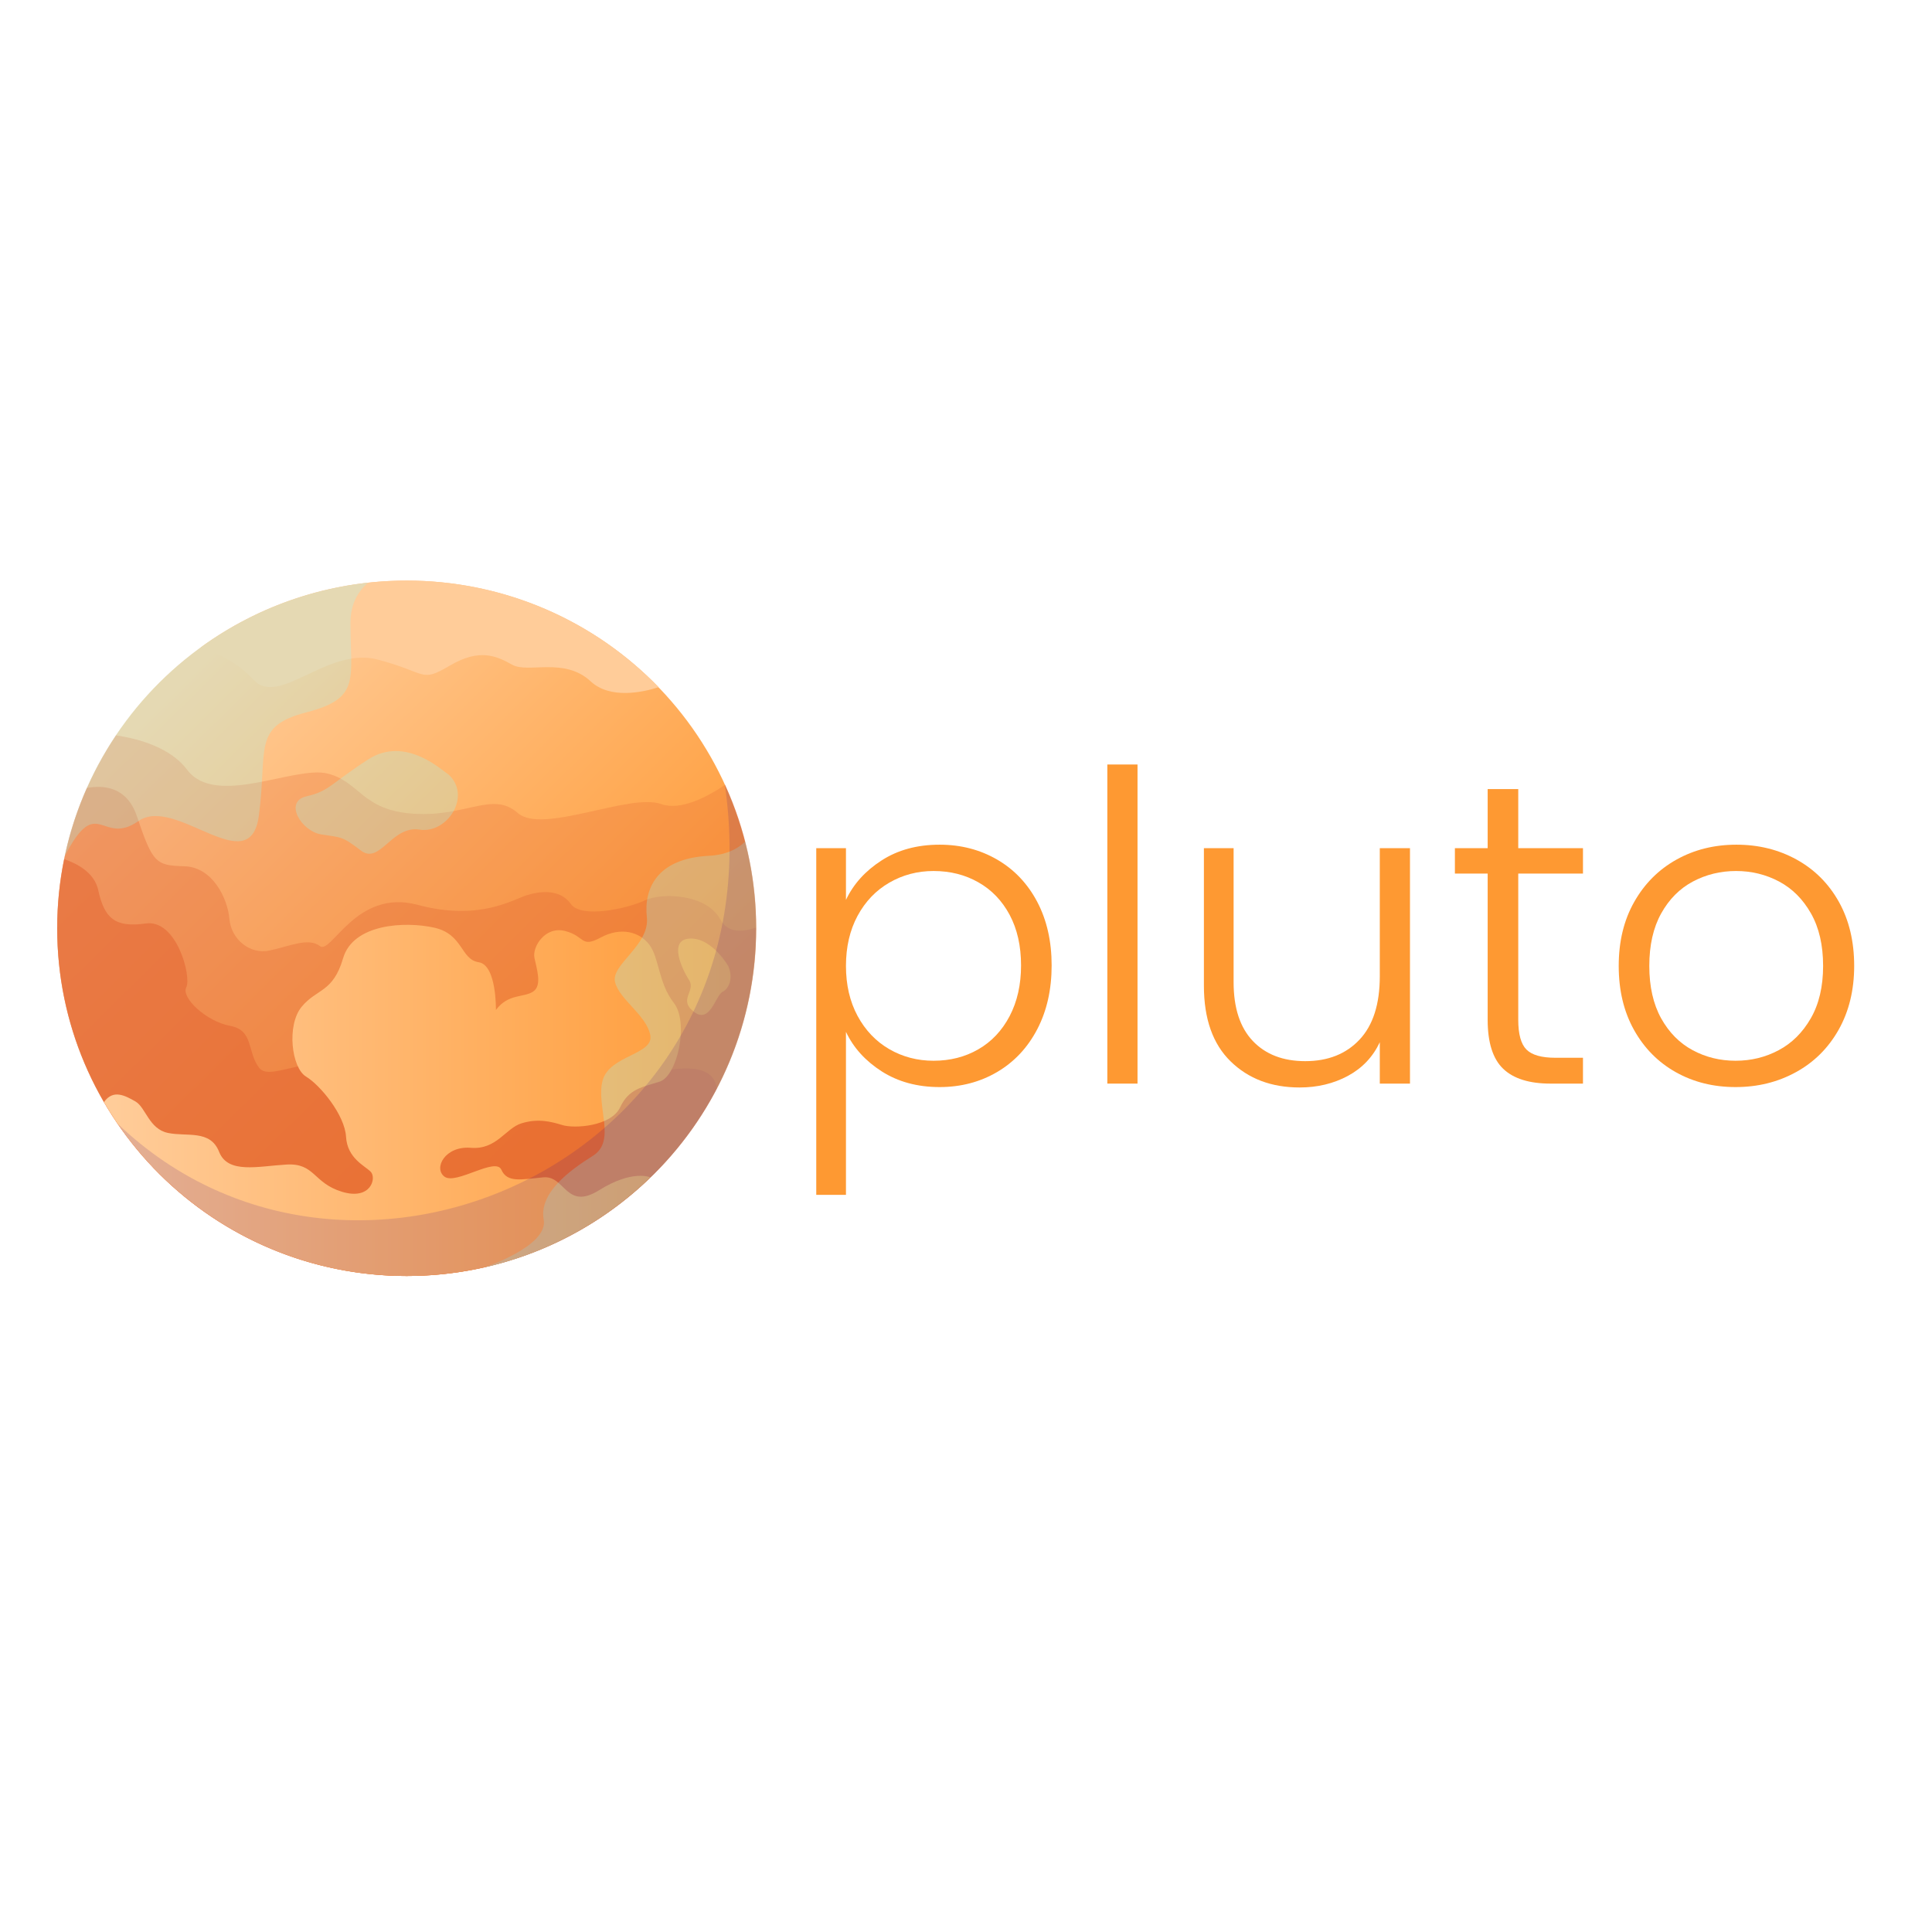 <svg xmlns="http://www.w3.org/2000/svg" xmlns:xlink="http://www.w3.org/1999/xlink" width="500" zoomAndPan="magnify" viewBox="0 0 375 375" height="500" preserveAspectRatio="xMidYMid meet" version="1.0"><defs><g/><clipPath id="d1949cbb16"><path d="M 11.09 112.691 L 147 112.691 L 147 248 L 11.09 248 Z M 11.09 112.691 " clip-rule="nonzero"/></clipPath><clipPath id="b760ee827c"><path d="M 146.762 180.18 C 146.762 181.285 146.734 182.387 146.68 183.492 C 146.625 184.594 146.543 185.695 146.434 186.793 C 146.324 187.895 146.191 188.988 146.027 190.082 C 145.863 191.176 145.676 192.262 145.457 193.348 C 145.242 194.43 144.996 195.508 144.727 196.578 C 144.457 197.648 144.164 198.715 143.84 199.77 C 143.52 200.828 143.172 201.875 142.797 202.918 C 142.422 203.957 142.023 204.984 141.598 206.008 C 141.172 207.027 140.723 208.035 140.25 209.035 C 139.773 210.035 139.273 211.02 138.75 211.992 C 138.23 212.969 137.68 213.93 137.109 214.875 C 136.539 215.824 135.945 216.758 135.328 217.676 C 134.715 218.594 134.074 219.496 133.414 220.383 C 132.75 221.27 132.07 222.141 131.363 222.996 C 130.66 223.848 129.934 224.684 129.191 225.504 C 128.445 226.32 127.68 227.121 126.895 227.902 C 126.109 228.684 125.305 229.445 124.484 230.188 C 123.66 230.93 122.82 231.648 121.961 232.352 C 121.105 233.051 120.23 233.73 119.336 234.387 C 118.445 235.047 117.539 235.68 116.617 236.297 C 115.691 236.91 114.754 237.5 113.805 238.066 C 112.852 238.637 111.887 239.18 110.906 239.699 C 109.926 240.223 108.938 240.719 107.934 241.188 C 106.93 241.66 105.914 242.109 104.891 242.531 C 103.863 242.953 102.828 243.352 101.781 243.723 C 100.738 244.098 99.684 244.441 98.621 244.762 C 97.559 245.082 96.488 245.379 95.414 245.648 C 94.336 245.914 93.254 246.156 92.164 246.371 C 91.074 246.586 89.984 246.777 88.883 246.938 C 87.785 247.102 86.684 247.234 85.582 247.344 C 84.477 247.453 83.367 247.535 82.262 247.59 C 81.152 247.641 80.043 247.668 78.934 247.668 C 77.82 247.668 76.711 247.641 75.605 247.59 C 74.496 247.535 73.387 247.453 72.285 247.344 C 71.18 247.234 70.078 247.102 68.98 246.938 C 67.883 246.777 66.789 246.586 65.699 246.371 C 64.609 246.156 63.527 245.914 62.449 245.648 C 61.375 245.379 60.305 245.082 59.242 244.762 C 58.18 244.441 57.125 244.098 56.082 243.723 C 55.035 243.352 54 242.953 52.977 242.531 C 51.949 242.109 50.934 241.66 49.93 241.188 C 48.93 240.719 47.938 240.223 46.957 239.699 C 45.98 239.18 45.012 238.637 44.062 238.066 C 43.109 237.5 42.172 236.91 41.25 236.297 C 40.324 235.68 39.418 235.047 38.527 234.387 C 37.637 233.73 36.762 233.051 35.902 232.352 C 35.043 231.648 34.203 230.93 33.383 230.188 C 32.559 229.445 31.754 228.684 30.969 227.902 C 30.184 227.121 29.418 226.32 28.676 225.504 C 27.93 224.684 27.203 223.848 26.5 222.996 C 25.797 222.141 25.113 221.27 24.453 220.383 C 23.789 219.496 23.152 218.594 22.535 217.676 C 21.918 216.758 21.324 215.824 20.754 214.875 C 20.184 213.93 19.637 212.969 19.113 211.992 C 18.59 211.02 18.09 210.035 17.617 209.035 C 17.141 208.035 16.691 207.027 16.266 206.008 C 15.84 204.984 15.441 203.957 15.066 202.918 C 14.695 201.875 14.348 200.828 14.023 199.77 C 13.703 198.715 13.406 197.648 13.137 196.578 C 12.867 195.508 12.625 194.43 12.406 193.348 C 12.191 192.262 12 191.176 11.836 190.082 C 11.676 188.988 11.539 187.895 11.43 186.793 C 11.32 185.695 11.238 184.594 11.184 183.492 C 11.129 182.387 11.102 181.285 11.102 180.18 C 11.102 179.074 11.129 177.973 11.184 176.867 C 11.238 175.766 11.32 174.664 11.43 173.562 C 11.539 172.465 11.676 171.371 11.836 170.277 C 12 169.184 12.191 168.098 12.406 167.012 C 12.625 165.93 12.867 164.852 13.137 163.781 C 13.406 162.711 13.703 161.645 14.023 160.59 C 14.348 159.531 14.695 158.484 15.066 157.441 C 15.441 156.402 15.84 155.371 16.266 154.352 C 16.691 153.332 17.141 152.324 17.617 151.324 C 18.09 150.324 18.59 149.34 19.113 148.363 C 19.637 147.391 20.184 146.43 20.754 145.484 C 21.324 144.535 21.918 143.602 22.535 142.684 C 23.152 141.766 23.789 140.863 24.453 139.977 C 25.113 139.09 25.797 138.219 26.5 137.363 C 27.203 136.512 27.93 135.676 28.676 134.855 C 29.418 134.039 30.184 133.238 30.969 132.457 C 31.754 131.676 32.559 130.914 33.383 130.172 C 34.203 129.43 35.043 128.711 35.902 128.008 C 36.762 127.309 37.637 126.629 38.527 125.973 C 39.418 125.312 40.324 124.676 41.25 124.062 C 42.172 123.449 43.109 122.859 44.062 122.293 C 45.012 121.723 45.98 121.18 46.957 120.66 C 47.938 120.137 48.93 119.641 49.93 119.168 C 50.934 118.695 51.949 118.25 52.977 117.828 C 54 117.406 55.035 117.008 56.082 116.637 C 57.125 116.262 58.18 115.918 59.242 115.598 C 60.305 115.273 61.375 114.98 62.449 114.711 C 63.527 114.445 64.609 114.203 65.699 113.988 C 66.789 113.77 67.883 113.582 68.98 113.422 C 70.078 113.258 71.18 113.121 72.285 113.016 C 73.387 112.906 74.496 112.824 75.605 112.77 C 76.711 112.715 77.82 112.691 78.934 112.691 C 80.043 112.691 81.152 112.715 82.262 112.77 C 83.367 112.824 84.477 112.906 85.582 113.016 C 86.684 113.121 87.785 113.258 88.883 113.422 C 89.984 113.582 91.074 113.77 92.164 113.988 C 93.254 114.203 94.336 114.445 95.414 114.711 C 96.488 114.98 97.559 115.273 98.621 115.598 C 99.684 115.918 100.738 116.262 101.781 116.637 C 102.828 117.008 103.863 117.406 104.891 117.828 C 105.914 118.25 106.93 118.695 107.934 119.168 C 108.938 119.641 109.926 120.137 110.906 120.66 C 111.887 121.18 112.852 121.723 113.805 122.293 C 114.754 122.859 115.691 123.449 116.617 124.062 C 117.539 124.676 118.445 125.312 119.336 125.973 C 120.23 126.629 121.105 127.309 121.961 128.008 C 122.82 128.711 123.66 129.43 124.484 130.172 C 125.305 130.914 126.109 131.676 126.895 132.457 C 127.68 133.238 128.445 134.039 129.191 134.855 C 129.934 135.676 130.66 136.512 131.363 137.363 C 132.07 138.219 132.75 139.09 133.414 139.977 C 134.074 140.863 134.715 141.766 135.328 142.684 C 135.945 143.602 136.539 144.535 137.109 145.484 C 137.68 146.43 138.23 147.391 138.75 148.363 C 139.273 149.34 139.773 150.324 140.25 151.324 C 140.723 152.324 141.172 153.332 141.598 154.352 C 142.023 155.371 142.422 156.402 142.797 157.441 C 143.172 158.484 143.52 159.531 143.84 160.59 C 144.164 161.645 144.457 162.711 144.727 163.781 C 144.996 164.852 145.242 165.93 145.457 167.012 C 145.676 168.098 145.863 169.184 146.027 170.277 C 146.191 171.371 146.324 172.465 146.434 173.562 C 146.543 174.664 146.625 175.766 146.68 176.867 C 146.734 177.973 146.762 179.074 146.762 180.18 Z M 146.762 180.18 " clip-rule="nonzero"/></clipPath><linearGradient x1="2748.969" gradientTransform="matrix(0.012, 0, 0, -0.012, -20.261, 86.638)" y1="-2219.402" x2="14377.048" gradientUnits="userSpaceOnUse" y2="-14011.687" id="4b8f24e2ee"><stop stop-opacity="1" stop-color="rgb(100%, 79.999%, 59.999%)" offset="0"/><stop stop-opacity="1" stop-color="rgb(100%, 79.999%, 59.999%)" offset="0.125"/><stop stop-opacity="1" stop-color="rgb(100%, 79.999%, 59.999%)" offset="0.141"/><stop stop-opacity="1" stop-color="rgb(100%, 79.999%, 59.999%)" offset="0.148"/><stop stop-opacity="1" stop-color="rgb(100%, 79.865%, 59.731%)" offset="0.152"/><stop stop-opacity="1" stop-color="rgb(100%, 79.73%, 59.462%)" offset="0.156"/><stop stop-opacity="1" stop-color="rgb(100%, 79.596%, 59.193%)" offset="0.16"/><stop stop-opacity="1" stop-color="rgb(100%, 79.462%, 58.925%)" offset="0.164"/><stop stop-opacity="1" stop-color="rgb(100%, 79.327%, 58.656%)" offset="0.168"/><stop stop-opacity="1" stop-color="rgb(100%, 79.193%, 58.388%)" offset="0.172"/><stop stop-opacity="1" stop-color="rgb(100%, 79.059%, 58.119%)" offset="0.176"/><stop stop-opacity="1" stop-color="rgb(100%, 78.925%, 57.851%)" offset="0.18"/><stop stop-opacity="1" stop-color="rgb(100%, 78.79%, 57.582%)" offset="0.184"/><stop stop-opacity="1" stop-color="rgb(100%, 78.656%, 57.314%)" offset="0.188"/><stop stop-opacity="1" stop-color="rgb(100%, 78.522%, 57.045%)" offset="0.191"/><stop stop-opacity="1" stop-color="rgb(100%, 78.387%, 56.776%)" offset="0.195"/><stop stop-opacity="1" stop-color="rgb(100%, 78.253%, 56.508%)" offset="0.199"/><stop stop-opacity="1" stop-color="rgb(100%, 78.119%, 56.239%)" offset="0.203"/><stop stop-opacity="1" stop-color="rgb(100%, 77.985%, 55.971%)" offset="0.207"/><stop stop-opacity="1" stop-color="rgb(100%, 77.85%, 55.702%)" offset="0.211"/><stop stop-opacity="1" stop-color="rgb(100%, 77.716%, 55.434%)" offset="0.215"/><stop stop-opacity="1" stop-color="rgb(100%, 77.583%, 55.167%)" offset="0.219"/><stop stop-opacity="1" stop-color="rgb(100%, 77.449%, 54.898%)" offset="0.223"/><stop stop-opacity="1" stop-color="rgb(100%, 77.315%, 54.63%)" offset="0.227"/><stop stop-opacity="1" stop-color="rgb(100%, 77.18%, 54.361%)" offset="0.23"/><stop stop-opacity="1" stop-color="rgb(100%, 77.046%, 54.092%)" offset="0.234"/><stop stop-opacity="1" stop-color="rgb(100%, 76.912%, 53.824%)" offset="0.238"/><stop stop-opacity="1" stop-color="rgb(100%, 76.778%, 53.555%)" offset="0.242"/><stop stop-opacity="1" stop-color="rgb(100%, 76.643%, 53.287%)" offset="0.246"/><stop stop-opacity="1" stop-color="rgb(100%, 76.509%, 53.018%)" offset="0.25"/><stop stop-opacity="1" stop-color="rgb(100%, 76.375%, 52.75%)" offset="0.254"/><stop stop-opacity="1" stop-color="rgb(100%, 76.241%, 52.481%)" offset="0.258"/><stop stop-opacity="1" stop-color="rgb(100%, 76.106%, 52.213%)" offset="0.262"/><stop stop-opacity="1" stop-color="rgb(100%, 75.972%, 51.944%)" offset="0.266"/><stop stop-opacity="1" stop-color="rgb(100%, 75.838%, 51.675%)" offset="0.27"/><stop stop-opacity="1" stop-color="rgb(100%, 75.703%, 51.407%)" offset="0.273"/><stop stop-opacity="1" stop-color="rgb(100%, 75.569%, 51.138%)" offset="0.277"/><stop stop-opacity="1" stop-color="rgb(100%, 75.435%, 50.871%)" offset="0.281"/><stop stop-opacity="1" stop-color="rgb(100%, 75.301%, 50.603%)" offset="0.285"/><stop stop-opacity="1" stop-color="rgb(100%, 75.166%, 50.334%)" offset="0.289"/><stop stop-opacity="1" stop-color="rgb(100%, 75.032%, 50.066%)" offset="0.293"/><stop stop-opacity="1" stop-color="rgb(100%, 74.898%, 49.797%)" offset="0.297"/><stop stop-opacity="1" stop-color="rgb(100%, 74.763%, 49.529%)" offset="0.301"/><stop stop-opacity="1" stop-color="rgb(100%, 74.629%, 49.26%)" offset="0.305"/><stop stop-opacity="1" stop-color="rgb(100%, 74.495%, 48.991%)" offset="0.309"/><stop stop-opacity="1" stop-color="rgb(100%, 74.361%, 48.723%)" offset="0.312"/><stop stop-opacity="1" stop-color="rgb(100%, 74.226%, 48.454%)" offset="0.316"/><stop stop-opacity="1" stop-color="rgb(100%, 74.092%, 48.186%)" offset="0.32"/><stop stop-opacity="1" stop-color="rgb(100%, 73.958%, 47.917%)" offset="0.324"/><stop stop-opacity="1" stop-color="rgb(100%, 73.824%, 47.649%)" offset="0.328"/><stop stop-opacity="1" stop-color="rgb(100%, 73.689%, 47.38%)" offset="0.332"/><stop stop-opacity="1" stop-color="rgb(100%, 73.555%, 47.112%)" offset="0.336"/><stop stop-opacity="1" stop-color="rgb(100%, 73.421%, 46.843%)" offset="0.34"/><stop stop-opacity="1" stop-color="rgb(100%, 73.286%, 46.574%)" offset="0.344"/><stop stop-opacity="1" stop-color="rgb(100%, 73.152%, 46.306%)" offset="0.348"/><stop stop-opacity="1" stop-color="rgb(100%, 73.019%, 46.039%)" offset="0.352"/><stop stop-opacity="1" stop-color="rgb(100%, 72.885%, 45.77%)" offset="0.355"/><stop stop-opacity="1" stop-color="rgb(100%, 72.751%, 45.502%)" offset="0.359"/><stop stop-opacity="1" stop-color="rgb(100%, 72.617%, 45.233%)" offset="0.363"/><stop stop-opacity="1" stop-color="rgb(100%, 72.482%, 44.965%)" offset="0.367"/><stop stop-opacity="1" stop-color="rgb(100%, 72.348%, 44.696%)" offset="0.371"/><stop stop-opacity="1" stop-color="rgb(100%, 72.214%, 44.427%)" offset="0.375"/><stop stop-opacity="1" stop-color="rgb(100%, 72.079%, 44.159%)" offset="0.379"/><stop stop-opacity="1" stop-color="rgb(100%, 71.945%, 43.89%)" offset="0.383"/><stop stop-opacity="1" stop-color="rgb(100%, 71.811%, 43.622%)" offset="0.387"/><stop stop-opacity="1" stop-color="rgb(100%, 71.677%, 43.353%)" offset="0.391"/><stop stop-opacity="1" stop-color="rgb(100%, 71.542%, 43.085%)" offset="0.395"/><stop stop-opacity="1" stop-color="rgb(100%, 71.408%, 42.816%)" offset="0.398"/><stop stop-opacity="1" stop-color="rgb(100%, 71.274%, 42.548%)" offset="0.402"/><stop stop-opacity="1" stop-color="rgb(100%, 71.14%, 42.279%)" offset="0.406"/><stop stop-opacity="1" stop-color="rgb(100%, 71.005%, 42.01%)" offset="0.41"/><stop stop-opacity="1" stop-color="rgb(100%, 70.871%, 41.742%)" offset="0.414"/><stop stop-opacity="1" stop-color="rgb(100%, 70.737%, 41.473%)" offset="0.418"/><stop stop-opacity="1" stop-color="rgb(100%, 70.602%, 41.206%)" offset="0.422"/><stop stop-opacity="1" stop-color="rgb(100%, 70.468%, 40.938%)" offset="0.426"/><stop stop-opacity="1" stop-color="rgb(100%, 70.334%, 40.669%)" offset="0.43"/><stop stop-opacity="1" stop-color="rgb(100%, 70.2%, 40.401%)" offset="0.434"/><stop stop-opacity="1" stop-color="rgb(100%, 70.065%, 40.132%)" offset="0.438"/><stop stop-opacity="1" stop-color="rgb(100%, 69.931%, 39.864%)" offset="0.441"/><stop stop-opacity="1" stop-color="rgb(100%, 69.797%, 39.595%)" offset="0.445"/><stop stop-opacity="1" stop-color="rgb(100%, 69.662%, 39.326%)" offset="0.449"/><stop stop-opacity="1" stop-color="rgb(100%, 69.528%, 39.058%)" offset="0.453"/><stop stop-opacity="1" stop-color="rgb(100%, 69.394%, 38.789%)" offset="0.457"/><stop stop-opacity="1" stop-color="rgb(100%, 69.26%, 38.521%)" offset="0.461"/><stop stop-opacity="1" stop-color="rgb(100%, 69.125%, 38.252%)" offset="0.465"/><stop stop-opacity="1" stop-color="rgb(100%, 68.991%, 37.984%)" offset="0.469"/><stop stop-opacity="1" stop-color="rgb(100%, 68.857%, 37.715%)" offset="0.473"/><stop stop-opacity="1" stop-color="rgb(100%, 68.723%, 37.447%)" offset="0.477"/><stop stop-opacity="1" stop-color="rgb(100%, 68.588%, 37.178%)" offset="0.48"/><stop stop-opacity="1" stop-color="rgb(100%, 68.454%, 36.909%)" offset="0.484"/><stop stop-opacity="1" stop-color="rgb(100%, 68.32%, 36.641%)" offset="0.488"/><stop stop-opacity="1" stop-color="rgb(100%, 68.187%, 36.374%)" offset="0.492"/><stop stop-opacity="1" stop-color="rgb(100%, 68.053%, 36.105%)" offset="0.496"/><stop stop-opacity="1" stop-color="rgb(100%, 67.918%, 35.837%)" offset="0.5"/><stop stop-opacity="1" stop-color="rgb(100%, 67.784%, 35.568%)" offset="0.504"/><stop stop-opacity="1" stop-color="rgb(100%, 67.65%, 35.3%)" offset="0.508"/><stop stop-opacity="1" stop-color="rgb(100%, 67.516%, 35.031%)" offset="0.512"/><stop stop-opacity="1" stop-color="rgb(100%, 67.381%, 34.763%)" offset="0.516"/><stop stop-opacity="1" stop-color="rgb(100%, 67.247%, 34.494%)" offset="0.52"/><stop stop-opacity="1" stop-color="rgb(100%, 67.113%, 34.225%)" offset="0.523"/><stop stop-opacity="1" stop-color="rgb(100%, 66.978%, 33.957%)" offset="0.527"/><stop stop-opacity="1" stop-color="rgb(100%, 66.844%, 33.688%)" offset="0.531"/><stop stop-opacity="1" stop-color="rgb(100%, 66.71%, 33.42%)" offset="0.535"/><stop stop-opacity="1" stop-color="rgb(100%, 66.576%, 33.151%)" offset="0.539"/><stop stop-opacity="1" stop-color="rgb(100%, 66.441%, 32.883%)" offset="0.543"/><stop stop-opacity="1" stop-color="rgb(100%, 66.307%, 32.614%)" offset="0.547"/><stop stop-opacity="1" stop-color="rgb(100%, 66.173%, 32.346%)" offset="0.551"/><stop stop-opacity="1" stop-color="rgb(100%, 66.039%, 32.077%)" offset="0.555"/><stop stop-opacity="1" stop-color="rgb(100%, 65.904%, 31.808%)" offset="0.559"/><stop stop-opacity="1" stop-color="rgb(100%, 65.77%, 31.541%)" offset="0.562"/><stop stop-opacity="1" stop-color="rgb(100%, 65.636%, 31.273%)" offset="0.566"/><stop stop-opacity="1" stop-color="rgb(100%, 65.501%, 31.004%)" offset="0.57"/><stop stop-opacity="1" stop-color="rgb(100%, 65.367%, 30.736%)" offset="0.574"/><stop stop-opacity="1" stop-color="rgb(100%, 65.233%, 30.467%)" offset="0.578"/><stop stop-opacity="1" stop-color="rgb(100%, 65.099%, 30.199%)" offset="0.582"/><stop stop-opacity="1" stop-color="rgb(100%, 64.964%, 29.93%)" offset="0.586"/><stop stop-opacity="1" stop-color="rgb(100%, 64.83%, 29.662%)" offset="0.59"/><stop stop-opacity="1" stop-color="rgb(100%, 64.696%, 29.393%)" offset="0.594"/><stop stop-opacity="1" stop-color="rgb(100%, 64.561%, 29.124%)" offset="0.598"/><stop stop-opacity="1" stop-color="rgb(100%, 64.427%, 28.856%)" offset="0.602"/><stop stop-opacity="1" stop-color="rgb(100%, 64.293%, 28.587%)" offset="0.605"/><stop stop-opacity="1" stop-color="rgb(100%, 64.159%, 28.319%)" offset="0.609"/><stop stop-opacity="1" stop-color="rgb(100%, 64.024%, 28.05%)" offset="0.613"/><stop stop-opacity="1" stop-color="rgb(100%, 63.89%, 27.782%)" offset="0.617"/><stop stop-opacity="1" stop-color="rgb(100%, 63.756%, 27.513%)" offset="0.621"/><stop stop-opacity="1" stop-color="rgb(100%, 63.623%, 27.246%)" offset="0.625"/><stop stop-opacity="1" stop-color="rgb(100%, 63.489%, 26.978%)" offset="0.629"/><stop stop-opacity="1" stop-color="rgb(100%, 63.354%, 26.709%)" offset="0.633"/><stop stop-opacity="1" stop-color="rgb(100%, 63.22%, 26.44%)" offset="0.637"/><stop stop-opacity="1" stop-color="rgb(100%, 63.086%, 26.172%)" offset="0.641"/><stop stop-opacity="1" stop-color="rgb(100%, 62.952%, 25.903%)" offset="0.645"/><stop stop-opacity="1" stop-color="rgb(100%, 62.817%, 25.635%)" offset="0.648"/><stop stop-opacity="1" stop-color="rgb(100%, 62.683%, 25.366%)" offset="0.652"/><stop stop-opacity="1" stop-color="rgb(100%, 62.549%, 25.098%)" offset="0.656"/><stop stop-opacity="1" stop-color="rgb(100%, 62.415%, 24.829%)" offset="0.66"/><stop stop-opacity="1" stop-color="rgb(100%, 62.28%, 24.561%)" offset="0.664"/><stop stop-opacity="1" stop-color="rgb(100%, 62.146%, 24.292%)" offset="0.668"/><stop stop-opacity="1" stop-color="rgb(100%, 62.012%, 24.023%)" offset="0.672"/><stop stop-opacity="1" stop-color="rgb(100%, 61.877%, 23.755%)" offset="0.676"/><stop stop-opacity="1" stop-color="rgb(100%, 61.743%, 23.486%)" offset="0.68"/><stop stop-opacity="1" stop-color="rgb(100%, 61.609%, 23.218%)" offset="0.684"/><stop stop-opacity="1" stop-color="rgb(100%, 61.475%, 22.949%)" offset="0.688"/><stop stop-opacity="1" stop-color="rgb(100%, 61.34%, 22.681%)" offset="0.691"/><stop stop-opacity="1" stop-color="rgb(100%, 61.206%, 22.414%)" offset="0.695"/><stop stop-opacity="1" stop-color="rgb(100%, 61.072%, 22.145%)" offset="0.699"/><stop stop-opacity="1" stop-color="rgb(100%, 60.938%, 21.877%)" offset="0.703"/><stop stop-opacity="1" stop-color="rgb(100%, 60.803%, 21.608%)" offset="0.707"/><stop stop-opacity="1" stop-color="rgb(100%, 60.669%, 21.339%)" offset="0.711"/><stop stop-opacity="1" stop-color="rgb(100%, 60.535%, 21.071%)" offset="0.715"/><stop stop-opacity="1" stop-color="rgb(100%, 60.4%, 20.802%)" offset="0.719"/><stop stop-opacity="1" stop-color="rgb(100%, 60.266%, 20.534%)" offset="0.723"/><stop stop-opacity="1" stop-color="rgb(100%, 60.132%, 20.265%)" offset="0.727"/><stop stop-opacity="1" stop-color="rgb(100%, 60.065%, 20.132%)" offset="0.734"/><stop stop-opacity="1" stop-color="rgb(100%, 59.999%, 20%)" offset="0.75"/><stop stop-opacity="1" stop-color="rgb(100%, 59.999%, 20%)" offset="1"/></linearGradient><clipPath id="c54db739d6"><path d="M 38 112.691 L 128 112.691 L 128 135 L 38 135 Z M 38 112.691 " clip-rule="nonzero"/></clipPath><clipPath id="a9d022a94e"><path d="M 11.09 142 L 147 142 L 147 248 L 11.09 248 Z M 11.09 142 " clip-rule="nonzero"/></clipPath><clipPath id="09487014e7"><path d="M 11.09 152 L 147 152 L 147 248 L 11.09 248 Z M 11.09 152 " clip-rule="nonzero"/></clipPath><clipPath id="9b8d849ea6"><path d="M 11.09 166 L 140 166 L 140 248 L 11.09 248 Z M 11.09 166 " clip-rule="nonzero"/></clipPath><clipPath id="84dfde25ad"><path d="M 20 179 L 142 179 L 142 248 L 20 248 Z M 20 179 " clip-rule="nonzero"/></clipPath><clipPath id="6ef349516c"><path d="M 96.258 196.035 C 96.258 196.035 96.422 187.293 92.906 186.766 C 89.391 186.238 89.922 181.316 84.285 180.059 C 78.645 178.797 68.555 179.285 66.594 185.992 C 64.633 192.703 61.484 191.848 58.543 195.426 C 55.602 199.004 56.582 207.258 59.402 208.965 C 62.219 210.672 66.918 216.445 67.164 220.633 C 67.41 224.82 70.762 226.242 71.945 227.422 C 73.129 228.602 72.027 233.031 66.387 231.324 C 60.75 229.617 61.156 225.715 55.602 226.039 C 50.043 226.363 44.242 227.91 42.523 223.559 C 40.809 219.211 36.273 220.672 32.598 219.902 C 28.918 219.129 28.305 214.98 26.305 213.801 C 24.301 212.664 21.973 211.363 20.176 213.926 C 31.984 234.129 53.844 247.668 78.934 247.668 C 97.359 247.668 114.031 240.352 126.25 228.52 C 126.125 228.48 122.695 227.016 116.32 231 C 109.824 235.066 109.742 228.113 105.449 228.52 C 101.16 228.926 98.465 229.617 97.32 227.055 C 96.215 224.496 88.535 230.023 86.285 228.398 C 84.082 226.773 86.367 222.379 91.395 222.789 C 96.422 223.195 98.137 218.965 101.242 218.031 C 104.309 217.094 106.719 217.625 109.086 218.355 C 111.5 219.129 118.648 218.602 120.363 214.941 C 122.082 211.281 124.656 211.039 128.047 209.941 C 131.48 208.844 133.766 198.477 130.785 194.652 C 127.801 190.832 127.965 185.992 126.086 183.434 C 124.207 180.871 120.527 179.855 116.605 181.969 C 112.684 184.082 113.621 181.723 109.699 180.707 C 105.777 179.691 103.285 183.84 103.734 185.91 C 104.145 187.945 105.289 191.277 103.488 192.457 C 101.691 193.676 98.629 192.824 96.258 196.035 Z M 141.367 187.539 C 141.367 187.539 138.223 182.008 133.93 182.172 C 129.641 182.336 132.379 188.109 133.766 190.262 C 135.117 192.375 131.562 194.004 134.707 196.402 C 137.852 198.801 138.875 193.191 140.266 192.5 C 141.613 191.809 142.309 189.691 141.367 187.539 Z M 141.367 187.539 " clip-rule="evenodd"/></clipPath><linearGradient x1="3490.652" gradientTransform="matrix(0.012, 0, 0, -0.012, -20.261, 86.638)" y1="-11015.593" x2="14033.863" gradientUnits="userSpaceOnUse" y2="-11015.593" id="3608d2e883"><stop stop-opacity="1" stop-color="rgb(100%, 79.999%, 59.999%)" offset="0"/><stop stop-opacity="1" stop-color="rgb(100%, 79.926%, 59.851%)" offset="0.008"/><stop stop-opacity="1" stop-color="rgb(100%, 79.773%, 59.547%)" offset="0.016"/><stop stop-opacity="1" stop-color="rgb(100%, 79.616%, 59.235%)" offset="0.023"/><stop stop-opacity="1" stop-color="rgb(100%, 79.459%, 58.92%)" offset="0.031"/><stop stop-opacity="1" stop-color="rgb(100%, 79.301%, 58.606%)" offset="0.039"/><stop stop-opacity="1" stop-color="rgb(100%, 79.146%, 58.292%)" offset="0.047"/><stop stop-opacity="1" stop-color="rgb(100%, 78.989%, 57.979%)" offset="0.055"/><stop stop-opacity="1" stop-color="rgb(100%, 78.831%, 57.664%)" offset="0.062"/><stop stop-opacity="1" stop-color="rgb(100%, 78.674%, 57.35%)" offset="0.07"/><stop stop-opacity="1" stop-color="rgb(100%, 78.517%, 57.037%)" offset="0.078"/><stop stop-opacity="1" stop-color="rgb(100%, 78.36%, 56.723%)" offset="0.086"/><stop stop-opacity="1" stop-color="rgb(100%, 78.203%, 56.409%)" offset="0.094"/><stop stop-opacity="1" stop-color="rgb(100%, 78.047%, 56.094%)" offset="0.102"/><stop stop-opacity="1" stop-color="rgb(100%, 77.89%, 55.782%)" offset="0.109"/><stop stop-opacity="1" stop-color="rgb(100%, 77.733%, 55.467%)" offset="0.117"/><stop stop-opacity="1" stop-color="rgb(100%, 77.576%, 55.153%)" offset="0.125"/><stop stop-opacity="1" stop-color="rgb(100%, 77.419%, 54.839%)" offset="0.133"/><stop stop-opacity="1" stop-color="rgb(100%, 77.261%, 54.526%)" offset="0.141"/><stop stop-opacity="1" stop-color="rgb(100%, 77.104%, 54.211%)" offset="0.148"/><stop stop-opacity="1" stop-color="rgb(100%, 76.949%, 53.897%)" offset="0.156"/><stop stop-opacity="1" stop-color="rgb(100%, 76.791%, 53.584%)" offset="0.164"/><stop stop-opacity="1" stop-color="rgb(100%, 76.634%, 53.27%)" offset="0.172"/><stop stop-opacity="1" stop-color="rgb(100%, 76.477%, 52.956%)" offset="0.18"/><stop stop-opacity="1" stop-color="rgb(100%, 76.32%, 52.641%)" offset="0.188"/><stop stop-opacity="1" stop-color="rgb(100%, 76.163%, 52.328%)" offset="0.195"/><stop stop-opacity="1" stop-color="rgb(100%, 76.006%, 52.014%)" offset="0.203"/><stop stop-opacity="1" stop-color="rgb(100%, 75.848%, 51.7%)" offset="0.211"/><stop stop-opacity="1" stop-color="rgb(100%, 75.693%, 51.385%)" offset="0.219"/><stop stop-opacity="1" stop-color="rgb(100%, 75.536%, 51.073%)" offset="0.227"/><stop stop-opacity="1" stop-color="rgb(100%, 75.378%, 50.758%)" offset="0.234"/><stop stop-opacity="1" stop-color="rgb(100%, 75.221%, 50.444%)" offset="0.242"/><stop stop-opacity="1" stop-color="rgb(100%, 75.064%, 50.131%)" offset="0.25"/><stop stop-opacity="1" stop-color="rgb(100%, 74.907%, 49.817%)" offset="0.258"/><stop stop-opacity="1" stop-color="rgb(100%, 74.75%, 49.503%)" offset="0.266"/><stop stop-opacity="1" stop-color="rgb(100%, 74.594%, 49.188%)" offset="0.273"/><stop stop-opacity="1" stop-color="rgb(100%, 74.437%, 48.875%)" offset="0.281"/><stop stop-opacity="1" stop-color="rgb(100%, 74.28%, 48.561%)" offset="0.289"/><stop stop-opacity="1" stop-color="rgb(100%, 74.123%, 48.247%)" offset="0.297"/><stop stop-opacity="1" stop-color="rgb(100%, 73.965%, 47.932%)" offset="0.305"/><stop stop-opacity="1" stop-color="rgb(100%, 73.808%, 47.62%)" offset="0.312"/><stop stop-opacity="1" stop-color="rgb(100%, 73.651%, 47.305%)" offset="0.32"/><stop stop-opacity="1" stop-color="rgb(100%, 73.495%, 46.991%)" offset="0.328"/><stop stop-opacity="1" stop-color="rgb(100%, 73.338%, 46.678%)" offset="0.336"/><stop stop-opacity="1" stop-color="rgb(100%, 73.181%, 46.364%)" offset="0.344"/><stop stop-opacity="1" stop-color="rgb(100%, 73.024%, 46.05%)" offset="0.352"/><stop stop-opacity="1" stop-color="rgb(100%, 72.867%, 45.735%)" offset="0.359"/><stop stop-opacity="1" stop-color="rgb(100%, 72.71%, 45.422%)" offset="0.367"/><stop stop-opacity="1" stop-color="rgb(100%, 72.552%, 45.108%)" offset="0.375"/><stop stop-opacity="1" stop-color="rgb(100%, 72.397%, 44.794%)" offset="0.383"/><stop stop-opacity="1" stop-color="rgb(100%, 72.24%, 44.481%)" offset="0.391"/><stop stop-opacity="1" stop-color="rgb(100%, 72.083%, 44.167%)" offset="0.398"/><stop stop-opacity="1" stop-color="rgb(100%, 71.925%, 43.852%)" offset="0.406"/><stop stop-opacity="1" stop-color="rgb(100%, 71.768%, 43.538%)" offset="0.414"/><stop stop-opacity="1" stop-color="rgb(100%, 71.611%, 43.225%)" offset="0.422"/><stop stop-opacity="1" stop-color="rgb(100%, 71.454%, 42.911%)" offset="0.43"/><stop stop-opacity="1" stop-color="rgb(100%, 71.297%, 42.596%)" offset="0.438"/><stop stop-opacity="1" stop-color="rgb(100%, 71.141%, 42.282%)" offset="0.445"/><stop stop-opacity="1" stop-color="rgb(100%, 70.984%, 41.969%)" offset="0.453"/><stop stop-opacity="1" stop-color="rgb(100%, 70.827%, 41.655%)" offset="0.461"/><stop stop-opacity="1" stop-color="rgb(100%, 70.67%, 41.341%)" offset="0.469"/><stop stop-opacity="1" stop-color="rgb(100%, 70.512%, 41.028%)" offset="0.477"/><stop stop-opacity="1" stop-color="rgb(100%, 70.355%, 40.714%)" offset="0.484"/><stop stop-opacity="1" stop-color="rgb(100%, 70.198%, 40.399%)" offset="0.492"/><stop stop-opacity="1" stop-color="rgb(100%, 70.042%, 40.085%)" offset="0.5"/><stop stop-opacity="1" stop-color="rgb(100%, 69.885%, 39.772%)" offset="0.508"/><stop stop-opacity="1" stop-color="rgb(100%, 69.728%, 39.458%)" offset="0.516"/><stop stop-opacity="1" stop-color="rgb(100%, 69.571%, 39.143%)" offset="0.523"/><stop stop-opacity="1" stop-color="rgb(100%, 69.414%, 38.829%)" offset="0.531"/><stop stop-opacity="1" stop-color="rgb(100%, 69.257%, 38.516%)" offset="0.539"/><stop stop-opacity="1" stop-color="rgb(100%, 69.099%, 38.202%)" offset="0.547"/><stop stop-opacity="1" stop-color="rgb(100%, 68.944%, 37.888%)" offset="0.555"/><stop stop-opacity="1" stop-color="rgb(100%, 68.787%, 37.575%)" offset="0.562"/><stop stop-opacity="1" stop-color="rgb(100%, 68.629%, 37.26%)" offset="0.57"/><stop stop-opacity="1" stop-color="rgb(100%, 68.472%, 36.946%)" offset="0.578"/><stop stop-opacity="1" stop-color="rgb(100%, 68.315%, 36.632%)" offset="0.586"/><stop stop-opacity="1" stop-color="rgb(100%, 68.158%, 36.319%)" offset="0.594"/><stop stop-opacity="1" stop-color="rgb(100%, 68.001%, 36.005%)" offset="0.602"/><stop stop-opacity="1" stop-color="rgb(100%, 67.844%, 35.69%)" offset="0.609"/><stop stop-opacity="1" stop-color="rgb(100%, 67.688%, 35.376%)" offset="0.617"/><stop stop-opacity="1" stop-color="rgb(100%, 67.531%, 35.063%)" offset="0.625"/><stop stop-opacity="1" stop-color="rgb(100%, 67.374%, 34.749%)" offset="0.633"/><stop stop-opacity="1" stop-color="rgb(100%, 67.216%, 34.435%)" offset="0.641"/><stop stop-opacity="1" stop-color="rgb(100%, 67.059%, 34.122%)" offset="0.648"/><stop stop-opacity="1" stop-color="rgb(100%, 66.902%, 33.807%)" offset="0.656"/><stop stop-opacity="1" stop-color="rgb(100%, 66.745%, 33.493%)" offset="0.664"/><stop stop-opacity="1" stop-color="rgb(100%, 66.589%, 33.179%)" offset="0.672"/><stop stop-opacity="1" stop-color="rgb(100%, 66.432%, 32.866%)" offset="0.68"/><stop stop-opacity="1" stop-color="rgb(100%, 66.275%, 32.552%)" offset="0.688"/><stop stop-opacity="1" stop-color="rgb(100%, 66.118%, 32.237%)" offset="0.695"/><stop stop-opacity="1" stop-color="rgb(100%, 65.961%, 31.923%)" offset="0.703"/><stop stop-opacity="1" stop-color="rgb(100%, 65.804%, 31.61%)" offset="0.711"/><stop stop-opacity="1" stop-color="rgb(100%, 65.646%, 31.296%)" offset="0.719"/><stop stop-opacity="1" stop-color="rgb(100%, 65.491%, 30.981%)" offset="0.727"/><stop stop-opacity="1" stop-color="rgb(100%, 65.334%, 30.669%)" offset="0.734"/><stop stop-opacity="1" stop-color="rgb(100%, 65.176%, 30.354%)" offset="0.742"/><stop stop-opacity="1" stop-color="rgb(100%, 65.019%, 30.04%)" offset="0.75"/><stop stop-opacity="1" stop-color="rgb(100%, 64.862%, 29.726%)" offset="0.758"/><stop stop-opacity="1" stop-color="rgb(100%, 64.705%, 29.413%)" offset="0.766"/><stop stop-opacity="1" stop-color="rgb(100%, 64.548%, 29.099%)" offset="0.773"/><stop stop-opacity="1" stop-color="rgb(100%, 64.391%, 28.784%)" offset="0.781"/><stop stop-opacity="1" stop-color="rgb(100%, 64.235%, 28.47%)" offset="0.789"/><stop stop-opacity="1" stop-color="rgb(100%, 64.078%, 28.157%)" offset="0.797"/><stop stop-opacity="1" stop-color="rgb(100%, 63.921%, 27.843%)" offset="0.805"/><stop stop-opacity="1" stop-color="rgb(100%, 63.763%, 27.528%)" offset="0.812"/><stop stop-opacity="1" stop-color="rgb(100%, 63.606%, 27.216%)" offset="0.82"/><stop stop-opacity="1" stop-color="rgb(100%, 63.449%, 26.901%)" offset="0.828"/><stop stop-opacity="1" stop-color="rgb(100%, 63.292%, 26.587%)" offset="0.836"/><stop stop-opacity="1" stop-color="rgb(100%, 63.136%, 26.273%)" offset="0.844"/><stop stop-opacity="1" stop-color="rgb(100%, 62.979%, 25.96%)" offset="0.852"/><stop stop-opacity="1" stop-color="rgb(100%, 62.822%, 25.645%)" offset="0.859"/><stop stop-opacity="1" stop-color="rgb(100%, 62.665%, 25.331%)" offset="0.867"/><stop stop-opacity="1" stop-color="rgb(100%, 62.508%, 25.017%)" offset="0.875"/><stop stop-opacity="1" stop-color="rgb(100%, 62.35%, 24.704%)" offset="0.883"/><stop stop-opacity="1" stop-color="rgb(100%, 62.193%, 24.39%)" offset="0.891"/><stop stop-opacity="1" stop-color="rgb(100%, 62.038%, 24.075%)" offset="0.898"/><stop stop-opacity="1" stop-color="rgb(100%, 61.88%, 23.763%)" offset="0.906"/><stop stop-opacity="1" stop-color="rgb(100%, 61.723%, 23.448%)" offset="0.914"/><stop stop-opacity="1" stop-color="rgb(100%, 61.566%, 23.134%)" offset="0.922"/><stop stop-opacity="1" stop-color="rgb(100%, 61.409%, 22.82%)" offset="0.93"/><stop stop-opacity="1" stop-color="rgb(100%, 61.252%, 22.507%)" offset="0.938"/><stop stop-opacity="1" stop-color="rgb(100%, 61.095%, 22.192%)" offset="0.945"/><stop stop-opacity="1" stop-color="rgb(100%, 60.938%, 21.878%)" offset="0.953"/><stop stop-opacity="1" stop-color="rgb(100%, 60.782%, 21.564%)" offset="0.961"/><stop stop-opacity="1" stop-color="rgb(100%, 60.625%, 21.251%)" offset="0.969"/><stop stop-opacity="1" stop-color="rgb(100%, 60.468%, 20.937%)" offset="0.977"/><stop stop-opacity="1" stop-color="rgb(100%, 60.31%, 20.622%)" offset="0.984"/><stop stop-opacity="1" stop-color="rgb(100%, 60.153%, 20.309%)" offset="0.992"/><stop stop-opacity="1" stop-color="rgb(100%, 60.037%, 20.076%)" offset="1"/></linearGradient></defs><g fill="#fe9932" fill-opacity="1"><g transform="translate(151.732, 210.328)"><g><path d="M 12.469 -35.656 C 13.914 -38.727 16.219 -41.281 19.375 -43.312 C 22.531 -45.352 26.285 -46.375 30.641 -46.375 C 34.766 -46.375 38.488 -45.41 41.812 -43.484 C 45.133 -41.555 47.727 -38.82 49.594 -35.281 C 51.457 -31.738 52.391 -27.625 52.391 -22.938 C 52.391 -18.25 51.457 -14.117 49.594 -10.547 C 47.727 -6.973 45.133 -4.207 41.812 -2.25 C 38.488 -0.301 34.766 0.672 30.641 0.672 C 26.336 0.672 22.594 -0.344 19.406 -2.375 C 16.227 -4.414 13.914 -6.973 12.469 -10.047 L 12.469 21.594 L 6.703 21.594 L 6.703 -45.703 L 12.469 -45.703 Z M 46.453 -22.938 C 46.453 -26.727 45.711 -30.004 44.234 -32.766 C 42.754 -35.523 40.727 -37.629 38.156 -39.078 C 35.594 -40.535 32.695 -41.266 29.469 -41.266 C 26.344 -41.266 23.477 -40.508 20.875 -39 C 18.281 -37.5 16.227 -35.352 14.719 -32.562 C 13.219 -29.77 12.469 -26.531 12.469 -22.844 C 12.469 -19.164 13.219 -15.93 14.719 -13.141 C 16.227 -10.348 18.281 -8.195 20.875 -6.688 C 23.477 -5.188 26.344 -4.438 29.469 -4.438 C 32.695 -4.438 35.594 -5.176 38.156 -6.656 C 40.727 -8.133 42.754 -10.281 44.234 -13.094 C 45.711 -15.914 46.453 -19.195 46.453 -22.938 Z M 46.453 -22.938 "/></g></g></g><g fill="#fe9932" fill-opacity="1"><g transform="translate(208.229, 210.328)"><g><path d="M 12.562 -61.938 L 12.562 0 L 6.703 0 L 6.703 -61.938 Z M 12.562 -61.938 "/></g></g></g><g fill="#fe9932" fill-opacity="1"><g transform="translate(227.396, 210.328)"><g><path d="M 46.281 -45.703 L 46.281 0 L 40.422 0 L 40.422 -8.031 C 39.086 -5.188 37.023 -3.008 34.234 -1.5 C 31.441 0 28.316 0.75 24.859 0.75 C 19.391 0.75 14.926 -0.938 11.469 -4.312 C 8.008 -7.688 6.281 -12.582 6.281 -19 L 6.281 -45.703 L 12.047 -45.703 L 12.047 -19.672 C 12.047 -14.703 13.285 -10.906 15.766 -8.281 C 18.254 -5.664 21.648 -4.359 25.953 -4.359 C 30.359 -4.359 33.867 -5.75 36.484 -8.531 C 39.109 -11.32 40.422 -15.426 40.422 -20.844 L 40.422 -45.703 Z M 46.281 -45.703 "/></g></g></g><g fill="#fe9932" fill-opacity="1"><g transform="translate(280.379, 210.328)"><g><path d="M 14.312 -40.766 L 14.312 -12.391 C 14.312 -9.598 14.844 -7.672 15.906 -6.609 C 16.969 -5.547 18.836 -5.016 21.516 -5.016 L 26.875 -5.016 L 26.875 0 L 20.594 0 C 16.457 0 13.383 -0.961 11.375 -2.891 C 9.375 -4.816 8.375 -7.984 8.375 -12.391 L 8.375 -40.766 L 2.016 -40.766 L 2.016 -45.703 L 8.375 -45.703 L 8.375 -57.172 L 14.312 -57.172 L 14.312 -45.703 L 26.875 -45.703 L 26.875 -40.766 Z M 14.312 -40.766 "/></g></g></g><g fill="#fe9932" fill-opacity="1"><g transform="translate(310.176, 210.328)"><g><path d="M 26.703 0.672 C 22.398 0.672 18.531 -0.289 15.094 -2.219 C 11.664 -4.145 8.961 -6.879 6.984 -10.422 C 5.004 -13.961 4.016 -18.102 4.016 -22.844 C 4.016 -27.594 5.02 -31.738 7.031 -35.281 C 9.039 -38.82 11.773 -41.555 15.234 -43.484 C 18.691 -45.41 22.57 -46.375 26.875 -46.375 C 31.164 -46.375 35.055 -45.41 38.547 -43.484 C 42.035 -41.555 44.77 -38.82 46.75 -35.281 C 48.727 -31.738 49.719 -27.594 49.719 -22.844 C 49.719 -18.156 48.711 -14.023 46.703 -10.453 C 44.691 -6.891 41.926 -4.145 38.406 -2.219 C 34.895 -0.289 30.992 0.672 26.703 0.672 Z M 26.703 -4.438 C 29.711 -4.438 32.5 -5.117 35.062 -6.484 C 37.633 -7.848 39.711 -9.91 41.297 -12.672 C 42.891 -15.441 43.688 -18.832 43.688 -22.844 C 43.688 -26.863 42.906 -30.254 41.344 -33.016 C 39.781 -35.785 37.719 -37.852 35.156 -39.219 C 32.594 -40.582 29.801 -41.266 26.781 -41.266 C 23.77 -41.266 20.977 -40.582 18.406 -39.219 C 15.844 -37.852 13.789 -35.785 12.25 -33.016 C 10.719 -30.254 9.953 -26.863 9.953 -22.844 C 9.953 -18.832 10.719 -15.441 12.25 -12.672 C 13.789 -9.91 15.832 -7.848 18.375 -6.484 C 20.914 -5.117 23.691 -4.438 26.703 -4.438 Z M 26.703 -4.438 "/></g></g></g><g clip-path="url(#d1949cbb16)"><g clip-path="url(#b760ee827c)"><path fill="url(#4b8f24e2ee)" d="M 11.102 247.668 L 11.102 112.691 L 146.762 112.691 L 146.762 247.668 Z M 11.102 247.668 " fill-rule="nonzero"/></g></g><g clip-path="url(#c54db739d6)"><path fill="#ffcc99" d="M 38.969 125.66 C 41.914 126.594 46.082 128.547 49.188 131.922 C 54.129 137.367 63.527 125.457 73.293 128.016 C 83.059 130.578 81.508 132.609 87.309 129.195 C 93.109 125.781 96.379 127.324 99.445 129.035 C 102.508 130.742 109.535 127.488 114.645 132.246 C 118.445 135.781 124.82 134.359 127.844 133.383 C 115.461 120.617 98.137 112.691 78.934 112.691 C 63.977 112.691 50.168 117.488 38.969 125.66 Z M 38.969 125.66 " fill-opacity="1" fill-rule="evenodd"/></g><g clip-path="url(#a9d022a94e)"><path fill="#e46432" d="M 22.504 142.734 C 26.957 143.387 33.086 145.094 36.355 149.441 C 41.832 156.762 57.195 148.59 63.527 150.133 C 69.859 151.68 70.188 157.289 80.281 157.941 C 90.375 158.633 95.645 153.508 100.465 157.777 C 105.246 162.047 122.164 153.875 128.332 156.07 C 132.094 157.41 137.281 154.688 140.754 152.328 C 144.637 160.828 146.801 170.258 146.801 180.18 C 146.801 217.461 116.441 247.668 78.973 247.668 C 41.504 247.668 11.102 217.461 11.102 180.18 C 11.102 166.316 15.312 153.469 22.504 142.734 Z M 22.504 142.734 " fill-opacity="0.251" fill-rule="evenodd"/></g><g clip-path="url(#09487014e7)"><path fill="#e46432" d="M 16.863 152.941 C 20.012 152.371 24.629 152.613 26.59 158.469 C 29.652 167.656 30.348 167.984 35.824 168.145 C 41.301 168.309 44.199 174.445 44.527 178.352 C 44.855 182.254 48.449 185.344 52.371 184.488 C 56.297 183.637 59.891 181.926 62.098 183.637 C 64.305 185.344 69.125 172.414 81.059 175.625 C 92.988 178.836 99.527 174.609 102.262 173.754 C 105 172.902 108.762 172.578 110.805 175.465 C 112.848 178.352 121.918 176.316 125.145 174.773 C 128.375 173.227 137.117 173.43 139.855 178.512 C 141.285 181.195 144.227 180.91 146.719 180.059 L 146.719 180.18 C 146.719 217.461 116.359 247.668 78.891 247.668 C 41.422 247.668 11.102 217.461 11.102 180.18 C 11.102 170.504 13.145 161.273 16.863 152.941 Z M 16.863 152.941 " fill-opacity="0.349" fill-rule="evenodd"/></g><g clip-path="url(#9b8d849ea6)"><path fill="#e46432" d="M 12.453 166.762 C 14.863 167.574 18.336 169.324 19.07 172.781 C 20.258 178.227 22.301 180.098 28.305 179.246 C 34.312 178.391 37.215 189.613 36.152 191.645 C 35.129 193.676 40.074 198.273 44.691 199.125 C 49.309 199.98 47.918 204.207 50.328 207.297 C 52.742 210.348 62.137 202.703 73.578 208.312 C 85.02 213.926 106.227 215.469 111.336 213.762 C 113.379 213.07 137.977 201.523 139.121 211.281 C 127.844 232.91 105.125 247.668 78.934 247.668 C 41.461 247.668 11.102 217.461 11.102 180.18 C 11.102 175.586 11.555 171.074 12.453 166.762 Z M 12.453 166.762 " fill-opacity="0.549" fill-rule="evenodd"/></g><g clip-path="url(#84dfde25ad)"><g clip-path="url(#6ef349516c)"><path fill="url(#3608d2e883)" d="M 20.176 247.668 L 20.176 178.797 L 142.309 178.797 L 142.309 247.668 Z M 20.176 247.668 " fill-rule="nonzero"/></g></g><path fill="#99ffff" d="M 71.453 113.098 C 69.492 114.762 68.023 117.242 68.023 120.902 C 68.023 131.797 70.066 135.539 59.484 138.262 C 48.898 140.988 51.965 145.379 50.246 158.305 C 48.531 171.234 34.109 154.32 26.875 159.363 C 19.684 164.406 18.949 153.793 12.535 166.234 C 18.5 138.02 42.156 116.309 71.453 113.098 Z M 144.637 163.348 C 143.207 164.77 140.957 165.949 137.527 166.113 C 127.434 166.641 124.941 172.578 125.555 178.023 C 126.168 183.473 118.527 187.215 119.383 190.629 C 120.242 194.043 125.352 196.93 126.207 200.832 C 127.066 204.734 118.363 204.734 116.973 209.695 C 115.625 214.617 119.711 221.445 115.094 224.332 C 110.477 227.219 104.594 231.57 105.531 236.734 C 106.473 241.895 93.93 246.043 93.93 246.043 C 124.207 239.211 146.762 212.297 146.762 180.18 C 146.762 174.367 146.027 168.754 144.637 163.348 Z M 87.023 150.297 C 86 149.77 78.809 142.652 71.453 147.41 C 64.102 152.168 63.938 153.551 59.484 154.566 C 55.027 155.582 58.461 161.355 62.383 161.965 C 66.305 162.574 66.387 162.289 70.066 165.098 C 73.742 167.902 76.031 160.176 81.426 161.031 C 86.816 161.883 91.641 154.484 87.023 150.297 Z M 87.023 150.297 " fill-opacity="0.251" fill-rule="evenodd"/><path fill="#47077f" d="M 140.672 152.207 C 151.297 224.332 68.758 261.941 22.871 218.152 C 25.242 221.566 27.938 224.859 31.004 227.91 C 57.48 254.254 100.426 254.254 126.945 227.91 C 147.457 207.418 152.074 177.09 140.672 152.207 Z M 140.672 152.207 " fill-opacity="0.149" fill-rule="evenodd"/></svg>